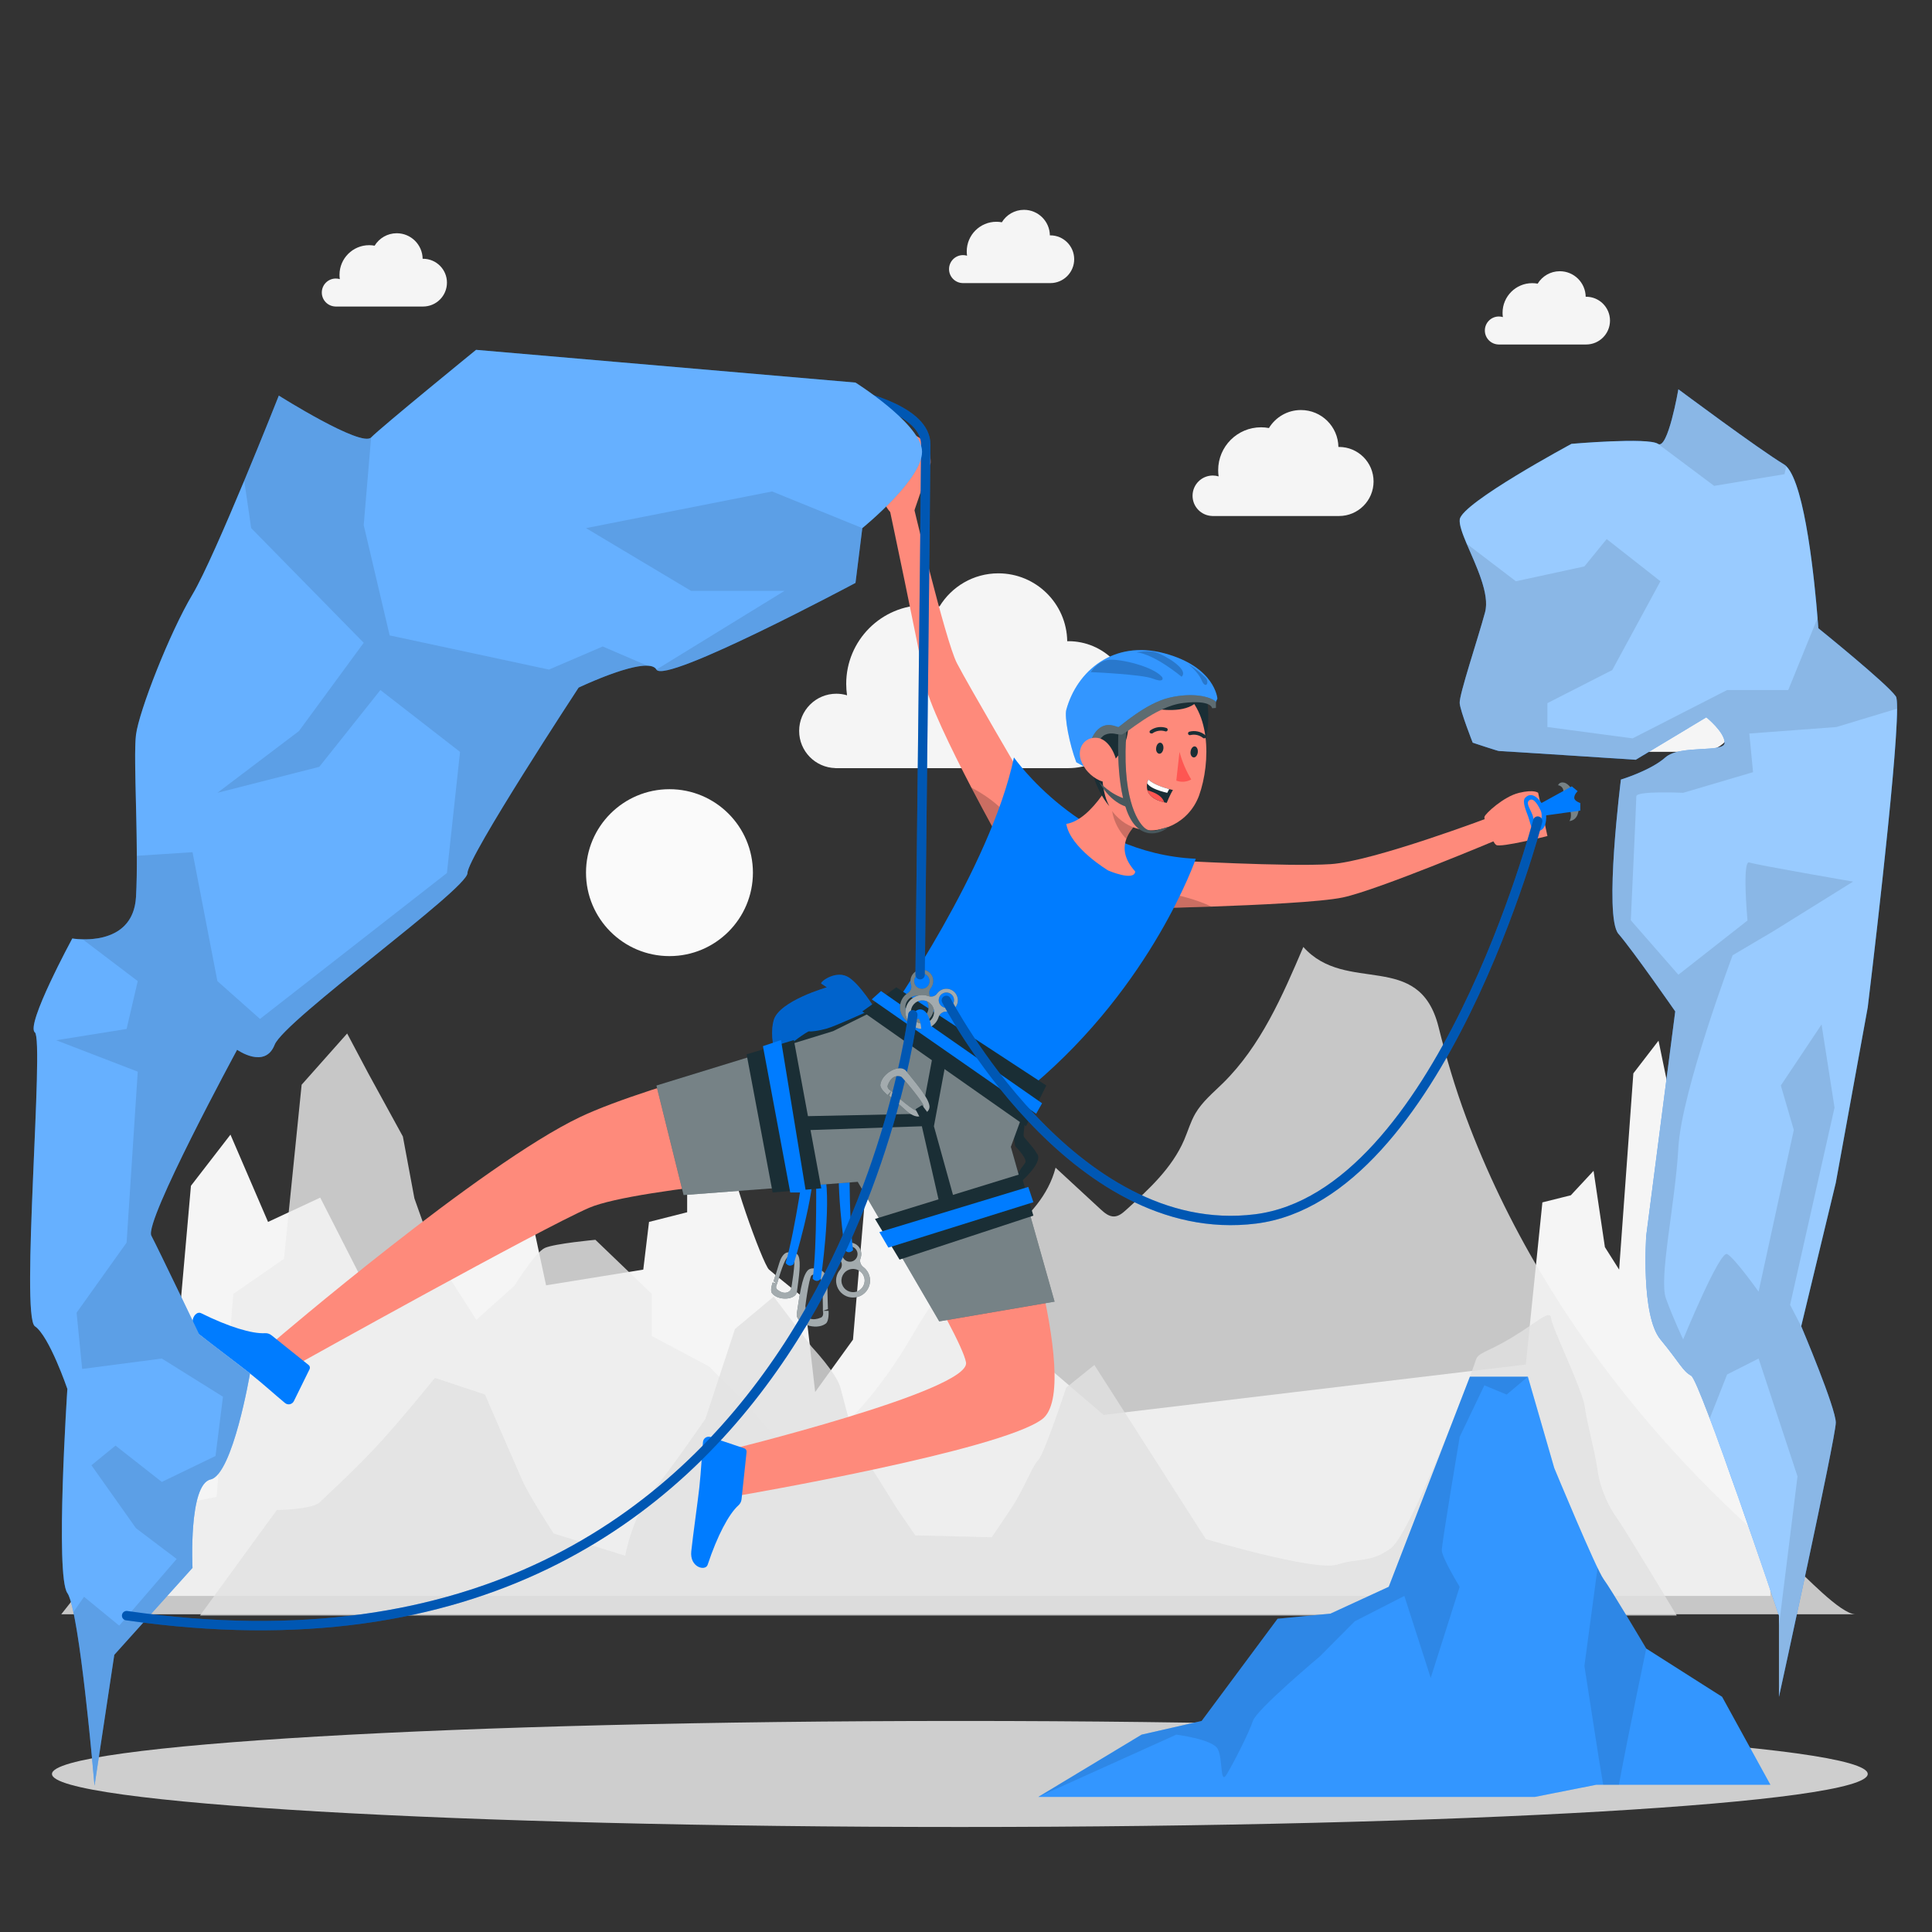 <svg xmlns:inkscape="http://www.inkscape.org/namespaces/inkscape" xmlns:sodipodi="http://sodipodi.sourceforge.net/DTD/sodipodi-0.dtd" xmlns="http://www.w3.org/2000/svg" xmlns:svg="http://www.w3.org/2000/svg" version="1.1" id="svg2" width="300" height="300" viewBox="60 50 550 550" sodipodi:docname="5194447.ai" style="&#10;    /* background: black; */&#10;">
  <rect x="60" y="50" width="550" height="550" fill="#333333" stroke="none"/>
  <defs id="defs6">
    <clipPath clipPathUnits="userSpaceOnUse" id="clipPath30">
      <path d="M 0,500 H 500 V 0 H 0 Z" id="path28"/>
    </clipPath>
    <clipPath clipPathUnits="userSpaceOnUse" id="clipPath90">
      <path d="M 0,500 H 500 V 0 H 0 Z" id="path88"/>
    </clipPath>
    <clipPath clipPathUnits="userSpaceOnUse" id="clipPath102">
      <path d="M 77.69,440.974 H 417.235 V 122.862 H 77.69 Z" id="path100"/>
    </clipPath>
    <clipPath clipPathUnits="userSpaceOnUse" id="clipPath118">
      <path d="M 0,500 H 500 V 0 H 0 Z" id="path116"/>
    </clipPath>
    <clipPath clipPathUnits="userSpaceOnUse" id="clipPath130">
      <path d="M 0,500 H 500 V 0 H 0 Z" id="path128"/>
    </clipPath>
    <clipPath clipPathUnits="userSpaceOnUse" id="clipPath142">
      <path d="M 356.744,379.48 H 450.16 V 100.24 h -93.416 z" id="path140"/>
    </clipPath>
    <clipPath clipPathUnits="userSpaceOnUse" id="clipPath158">
      <path d="m 399.09,379.48 h 27.39 v -20.63 h -27.39 z" id="path156"/>
    </clipPath>
    <clipPath clipPathUnits="userSpaceOnUse" id="clipPath174">
      <path d="M 356.746,347.49 H 450.16 V 100.24 h -93.414 z" id="path172"/>
    </clipPath>
    <clipPath clipPathUnits="userSpaceOnUse" id="clipPath190">
      <path d="M 0,500 H 500 V 0 H 0 Z" id="path188"/>
    </clipPath>
    <clipPath clipPathUnits="userSpaceOnUse" id="clipPath202">
      <path d="m 293.14,271.96 h 10.57 v -3.27 h -10.57 z" id="path200"/>
    </clipPath>
    <clipPath clipPathUnits="userSpaceOnUse" id="clipPath222">
      <path d="m 252.46,294.41 h 8.02 v -10.97 h -8.02 z" id="path220"/>
    </clipPath>
    <clipPath clipPathUnits="userSpaceOnUse" id="clipPath250">
      <path d="m 377.758,295.525 h 3.198 v -3.219 h -3.198 z" id="path248"/>
    </clipPath>
    <clipPath clipPathUnits="userSpaceOnUse" id="clipPath266">
      <path d="m 380.1,290.038 h 2.042 v -2.783 H 380.1 Z" id="path264"/>
    </clipPath>
    <clipPath clipPathUnits="userSpaceOnUse" id="clipPath294">
      <path d="m 223.566,197.238 h 7.253 v -11.726 h -7.253 z" id="path292"/>
    </clipPath>
    <clipPath clipPathUnits="userSpaceOnUse" id="clipPath314">
      <path d="m 209.7,195.184 h 6.102 v -9.9 H 209.7 Z" id="path312"/>
    </clipPath>
    <clipPath clipPathUnits="userSpaceOnUse" id="clipPath334">
      <path d="m 215.165,191.739 h 6.809 v -12.437 h -6.809 z" id="path332"/>
    </clipPath>
    <clipPath clipPathUnits="userSpaceOnUse" id="clipPath366">
      <path d="m 209.901,254.449 h 22.935 v -21.136 h -22.935 z" id="path364"/>
    </clipPath>
    <clipPath clipPathUnits="userSpaceOnUse" id="clipPath398">
      <path d="m 282.434,296.286 h 5.304 v -12.847 h -5.304 z" id="path396"/>
    </clipPath>
    <clipPath clipPathUnits="userSpaceOnUse" id="clipPath466">
      <path d="m 283.795,307.301 h 10.727 v -22.665 h -10.727 z" id="path464"/>
    </clipPath>
    <clipPath clipPathUnits="userSpaceOnUse" id="clipPath486">
      <path d="M 272.636,323.787 H 305 V 298.18 h -32.364 z" id="path484"/>
    </clipPath>
    <clipPath clipPathUnits="userSpaceOnUse" id="clipPath506">
      <path d="m 276.804,314.157 h 27.887 v -16.449 h -27.887 z" id="path504"/>
    </clipPath>
    <clipPath clipPathUnits="userSpaceOnUse" id="clipPath522">
      <path d="m 287.738,323.531 h 9.942 v -5.443 h -9.942 z" id="path520"/>
    </clipPath>
    <clipPath clipPathUnits="userSpaceOnUse" id="clipPath538">
      <path d="m 277.967,321.731 h 15.339 V 317.3 h -15.339 z" id="path536"/>
    </clipPath>
    <clipPath clipPathUnits="userSpaceOnUse" id="clipPath554">
      <path d="m 298.731,320.81 h 4.126 v -4.471 h -4.126 z" id="path552"/>
    </clipPath>
    <clipPath clipPathUnits="userSpaceOnUse" id="clipPath574">
      <path d="m 279.746,295.649 h 6.331 v -5.451 h -6.331 z" id="path572"/>
    </clipPath>
    <clipPath clipPathUnits="userSpaceOnUse" id="clipPath602">
      <path d="m 185.198,247.99 h 85.028 v -67.572 h -85.028 z" id="path600"/>
    </clipPath>
    <clipPath clipPathUnits="userSpaceOnUse" id="clipPath654">
      <path d="m 237.207,255.535 h 7.255 v -11.669 h -7.255 z" id="path652"/>
    </clipPath>
    <clipPath clipPathUnits="userSpaceOnUse" id="clipPath674">
      <path d="m 238.376,251.454 h 11.197 v -8.587 h -11.197 z" id="path672"/>
    </clipPath>
    <clipPath clipPathUnits="userSpaceOnUse" id="clipPath698">
      <path d="m 216.769,381.198 h 26.952 V 253.449 h -26.952 z" id="path696"/>
    </clipPath>
    <clipPath clipPathUnits="userSpaceOnUse" id="clipPath718">
      <path d="M 246.114,288.255 H 374.407 V 200.966 H 246.114 Z" id="path716"/>
    </clipPath>
    <clipPath clipPathUnits="userSpaceOnUse" id="clipPath738">
      <path d="M 51.441,387.9 H 241.927 V 81.27 H 51.441 Z" id="path736"/>
    </clipPath>
    <clipPath clipPathUnits="userSpaceOnUse" id="clipPath754">
      <path d="M 57.02,378.13 H 183.26 V 81.27 H 57.02 Z" id="path752"/>
    </clipPath>
    <clipPath clipPathUnits="userSpaceOnUse" id="clipPath770">
      <path d="m 170.16,357.66 h 59.01 v -38.364 h -59.01 z" id="path768"/>
    </clipPath>
    <clipPath clipPathUnits="userSpaceOnUse" id="clipPath794">
      <path d="M 71.055,246.874 H 240.96 V 114.441 H 71.055 Z" id="path792"/>
    </clipPath>
    <clipPath clipPathUnits="userSpaceOnUse" id="clipPath818">
      <path d="m 234.91,229.6 h 0.69 v -1.34 h -0.69 z" id="path816"/>
    </clipPath>
    <clipPath clipPathUnits="userSpaceOnUse" id="clipPath834">
      <path d="m 233.016,234.474 h 10.502 v -10.306 h -10.502 z" id="path832"/>
    </clipPath>
    <clipPath clipPathUnits="userSpaceOnUse" id="clipPath854">
      <path d="M 0,500 H 500 V 0 H 0 Z" id="path852"/>
    </clipPath>
    <clipPath clipPathUnits="userSpaceOnUse" id="clipPath866">
      <path d="M 266.75,168.6 H 423.1 V 78.86 H 266.75 Z" id="path864"/>
    </clipPath>
    <clipPath clipPathUnits="userSpaceOnUse" id="clipPath882">
      <path d="M 266.75,168.6 H 371.3 V 78.86 H 266.75 Z" id="path880"/>
    </clipPath>
    <clipPath clipPathUnits="userSpaceOnUse" id="clipPath898">
      <path d="m 383.38,127.77 h 13.21 V 81.46 h -13.21 z" id="path896"/>
    </clipPath>
  </defs>
  <sodipodi:namedview id="namedview4" pagecolor="#ffffff" bordercolor="#000000" borderopacity="0.25" inkscape:showpageshadow="2" inkscape:pageopacity="0.0" inkscape:pagecheckerboard="0" inkscape:deskcolor="#d1d1d1"/>
  <g id="g8" inkscape:groupmode="layer" inkscape:label="5194447" transform="matrix(1.333,0,0,-1.333,0,666.667)">
    
    
    <path d="m 322.527,98.542 h 8.693 v 0.25 h -8.693 z" style="fill:#ececec;fill-opacity:1;fill-rule:nonzero;stroke:none" id="path14"/>
    
    
    
    
    <g id="g24">
      <g id="g26" clip-path="url(#clipPath30)">
        
        
        <g id="g40" transform="translate(423.102,121.783)">
          <path d="m 0,0 -0.45,66.187 -9.831,8.304 -4.553,21.891 -5.89,6.876 -3.17,15.323 -5.374,-6.982 -3.038,-41.907 -3.038,4.799 -2.423,16.296 -4.855,-5.221 -6.073,-1.518 -3.544,-34.621 -90.161,-10.764 -18.793,16.078 -7.64,31.332 -7.919,8.174 -2.411,15.103 -7.569,-2.623 v -15.94 l -6.439,-3.702 -2.752,-32.344 -8.078,-11.185 -2.3,19.989 c 0,0 -6.189,4.951 -7.554,6.147 -1.365,1.197 -9.175,22.931 -7.997,24.555 1.178,1.625 -1.689,15.728 -1.689,15.728 l -7.799,-4.672 V 81.939 l -8.144,-2.062 -1.226,-10.185 -20.762,-3.356 -3.339,15.603 h -9.258 l -2.908,-8.89 -8.426,0.056 -13.332,-9.56 -10.963,21.516 -11.148,-5.184 -8.026,18.64 -8.44,-10.926 -3.126,-35.431 -4.325,-0.506 -2.008,7.636 -8.115,-7.636 V 0 Z" style="fill:#f5f5f5;fill-opacity:1;fill-rule:nonzero;stroke:none" id="path42"/>
        </g>
        <g id="g44" transform="translate(273.177,298.569)">
          <path d="m 0,0 h -49.785 l 0.01,0.011 c -4.285,0.12 -7.723,3.622 -7.723,7.936 0,4.389 3.558,7.947 7.947,7.947 0.793,0 1.558,-0.12 2.282,-0.337 -0.116,0.797 -0.179,1.611 -0.179,2.44 0,9.295 7.535,16.829 16.829,16.829 1.059,0 2.095,-0.103 3.1,-0.29 2.586,4.233 7.236,7.068 12.56,7.068 8.058,0 14.594,-6.474 14.714,-14.503 0.082,0.001 0.162,0.012 0.245,0.012 7.487,0 13.556,-6.07 13.556,-13.557 C 13.556,6.069 7.487,0 0,0" style="fill:#f5f5f5;fill-opacity:1;fill-rule:nonzero;stroke:none" id="path46"/>
        </g>
        <g id="g48" transform="translate(269.319,402.154)">
          <path d="m 0,0 h -18.727 l 0.004,0.004 c -1.611,0.045 -2.905,1.363 -2.905,2.985 0,1.651 1.338,2.99 2.989,2.99 0.299,0 0.587,-0.046 0.859,-0.127 -0.044,0.299 -0.068,0.606 -0.068,0.918 0,3.496 2.835,6.33 6.331,6.33 0.398,0 0.788,-0.039 1.166,-0.109 0.973,1.592 2.722,2.658 4.724,2.658 3.031,0 5.49,-2.435 5.535,-5.456 0.03,0.001 0.061,0.005 0.092,0.005 2.816,0 5.099,-2.282 5.099,-5.099 C 5.099,2.283 2.816,0 0,0" style="fill:#f5f5f5;fill-opacity:1;fill-rule:nonzero;stroke:none" id="path50"/>
        </g>
        <g id="g52" transform="translate(135.365,397.154)">
          <path d="m 0,0 h -18.727 l 0.004,0.004 c -1.611,0.045 -2.904,1.363 -2.904,2.985 0,1.651 1.337,2.989 2.988,2.989 0.299,0 0.587,-0.045 0.859,-0.126 -0.044,0.299 -0.067,0.606 -0.067,0.918 0,3.496 2.834,6.33 6.33,6.33 0.398,0 0.788,-0.039 1.166,-0.109 0.973,1.592 2.722,2.658 4.724,2.658 3.031,0 5.49,-2.435 5.535,-5.456 0.03,0.001 0.061,0.005 0.092,0.005 2.816,0 5.099,-2.283 5.099,-5.099 C 5.099,2.283 2.816,0 0,0" style="fill:#f5f5f5;fill-opacity:1;fill-rule:nonzero;stroke:none" id="path54"/>
        </g>
        <g id="g56" transform="translate(383.748,389.044)">
          <path d="m 0,0 h -18.727 l 0.005,0.004 c -1.612,0.045 -2.905,1.363 -2.905,2.985 0,1.651 1.338,2.99 2.989,2.99 0.298,0 0.586,-0.045 0.858,-0.127 -0.044,0.3 -0.067,0.606 -0.067,0.918 0,3.496 2.834,6.33 6.33,6.33 0.399,0 0.788,-0.038 1.166,-0.109 0.973,1.592 2.722,2.658 4.725,2.658 3.03,0 5.489,-2.435 5.534,-5.455 0.031,0 0.061,0.005 0.092,0.005 2.816,0 5.099,-2.283 5.099,-5.099 C 5.099,2.283 2.816,0 0,0" style="fill:#f5f5f5;fill-opacity:1;fill-rule:nonzero;stroke:none" id="path58"/>
        </g>
        <g id="g60" transform="translate(141.768,311.795)">
          <path d="m 0,0 h -18.727 l 0.004,0.004 c -1.611,0.045 -2.904,1.363 -2.904,2.985 0,1.651 1.338,2.99 2.988,2.99 0.299,0 0.587,-0.046 0.859,-0.127 -0.044,0.299 -0.067,0.606 -0.067,0.918 0,3.496 2.834,6.33 6.33,6.33 0.398,0 0.788,-0.039 1.166,-0.109 0.973,1.592 2.722,2.658 4.725,2.658 3.03,0 5.489,-2.435 5.534,-5.455 0.031,0 0.061,0.004 0.092,0.004 2.816,0 5.099,-2.282 5.099,-5.099 C 5.099,2.283 2.816,0 0,0" style="fill:#f5f5f5;fill-opacity:1;fill-rule:nonzero;stroke:none" id="path62"/>
        </g>
        <g id="g64" transform="translate(408.225,302.056)">
          <path d="m 0,0 h -27.084 l 0.005,0.006 c -2.331,0.065 -4.201,1.971 -4.201,4.317 0,2.388 1.935,4.323 4.323,4.323 0.432,0 0.848,-0.064 1.241,-0.183 -0.063,0.434 -0.096,0.877 -0.096,1.328 0,5.056 4.098,9.155 9.155,9.155 0.576,0 1.139,-0.055 1.686,-0.157 1.407,2.302 3.937,3.845 6.833,3.845 4.384,0 7.94,-3.523 8.005,-7.891 0.045,10e-4 0.088,0.007 0.133,0.007 4.073,0 7.375,-3.302 7.375,-7.375 C 7.375,3.302 4.073,0 0,0" style="fill:#f5f5f5;fill-opacity:1;fill-rule:nonzero;stroke:none" id="path66"/>
        </g>
        <g id="g68" transform="translate(330.978,352.414)">
          <path d="m 0,0 h -27.084 l 0.005,0.006 c -2.331,0.065 -4.202,1.971 -4.202,4.318 0,2.387 1.936,4.323 4.323,4.323 0.432,0 0.849,-0.065 1.242,-0.183 -0.063,0.433 -0.097,0.876 -0.097,1.328 0,5.056 4.099,9.155 9.155,9.155 0.576,0 1.139,-0.056 1.687,-0.158 1.407,2.303 3.936,3.845 6.833,3.845 4.384,0 7.939,-3.522 8.004,-7.89 0.045,10e-4 0.089,0.006 0.134,0.006 4.073,0 7.375,-3.301 7.375,-7.375 C 7.375,3.302 4.073,0 0,0" style="fill:#f5f5f5;fill-opacity:1;fill-rule:nonzero;stroke:none" id="path70"/>
        </g>
        <g id="g72" transform="translate(75.407,139.778)">
          <path d="m 0,0 15.86,3.165 3.573,43.346 10.819,7.494 3.77,37.174 9.72,10.943 4.521,-8.526 7.38,-13.475 2.462,-13.213 4.187,-11.798 9.04,-14.135 8.114,7.246 c 0,0 4.423,7.177 6.539,8.112 2.117,0.936 10.772,1.729 10.772,1.729 l 12.034,-11.551 v -8.984 l 12.31,-6.564 c 0,0 7.549,-7.586 7.574,-7.61 3.314,-3.331 6.425,-9.259 12.001,-9.383 7.61,-0.169 17.365,13.546 21.039,19.213 2.875,4.431 5.216,9.237 8.606,13.288 7.948,9.499 21.61,15 24.714,26.991 3.203,-2.96 6.406,-5.92 9.609,-8.879 0.832,-0.77 1.794,-1.588 2.925,-1.536 0.987,0.045 1.804,0.743 2.535,1.405 4.838,4.376 9.816,8.946 12.391,14.94 0.807,1.878 1.364,3.872 2.391,5.639 1.48,2.548 3.827,4.45 5.926,6.52 8.062,7.945 12.693,18.641 17.134,29.053 9.185,-10.292 24.752,-0.501 28.884,-17.109 1.625,-6.531 3.524,-12.945 5.869,-19.259 8.531,-22.971 21.459,-44.263 37.113,-63.066 6.344,-7.62 13.159,-14.846 20.363,-21.657 3.937,-3.722 7.99,-7.32 12.146,-10.794 2.542,-2.124 10.344,-10.631 13.557,-10.631 H -17.313 Z" style="fill:#ececec;fill-opacity: 0.8;fill-rule:nonzero;stroke:none" id="path74"/>
        </g>
        <g id="g76" transform="translate(87.722,117.602)">
          <path d="m 0,0 16.414,22.529 c 0,0 7.593,0.077 9.207,1.682 1.613,1.605 5.964,5.492 11.108,10.867 5.142,5.375 13.45,15.661 13.45,15.661 L 60.86,47.182 c 0,0 6.33,-14.641 7.912,-18.202 1.582,-3.559 6.766,-11.471 6.766,-11.471 l 15.277,-4.748 c 0,0 1.449,8.307 5.923,13.846 4.474,5.539 11.219,15.429 11.219,15.429 l 6.295,19.152 8.271,6.912 8.131,-10.736 c 0,0 5.281,-5.606 6.117,-8.687 0.836,-3.08 2.96,-11.853 4.272,-13.599 1.311,-1.745 7.705,-12.104 7.705,-12.104 l 4.01,-5.862 16.324,-0.395 c 0,0 1.562,2.228 4.23,6.257 2.669,4.029 4.377,8.856 5.699,10.201 1.322,1.345 5.991,15.502 5.991,15.502 l 6.007,4.832 23.796,-37.188 c 0,0 23.286,-6.946 28.033,-5.451 4.747,1.495 7.101,0.309 11.462,3.474 4.363,3.165 17.553,37.977 18.078,39.956 0.526,1.977 2.109,1.663 7.647,4.985 5.538,3.322 8.346,6.238 8.525,4.187 0.179,-2.051 6.663,-15.123 7.179,-18.873 0.516,-3.75 2.177,-9.491 2.731,-13.543 0.554,-4.053 2.532,-8.073 4.115,-10.217 C 304.157,18.695 315.38,0 315.38,0 Z" style="fill:#e1e1e1;fill-opacity: 0.8;fill-rule:nonzero;stroke:none" id="path78"/>
        </g>
        <g id="g80" transform="translate(205.807,276.25)">
          <path d="m 0,0 c 0,-9.844 -7.979,-17.824 -17.823,-17.824 -9.844,0 -17.824,7.98 -17.824,17.824 0,9.843 7.98,17.823 17.824,17.823 C -7.979,17.823 0,9.843 0,0" style="fill:#fafafa;fill-opacity:1;fill-rule:nonzero;stroke:none" id="path82"/>
        </g>
      </g>
    </g>
    <g id="g84">
      <g id="g86" clip-path="url(#clipPath90)">
        
        <g id="g96">
          <g id="g98"/>
          <g id="g110">
            <g clip-path="url(#clipPath102)" opacity="0.9" id="g108">
              <g transform="translate(85.556,398.375)" id="g106">
                
              </g>
            </g>
          </g>
        </g>
      </g>
    </g>
    <g id="g112">
      <g id="g114" clip-path="url(#clipPath118)">
        <g id="g120" transform="translate(443.889,83.762)">
          <path d="m 0,0 c 0,-6.254 -86.807,-11.323 -193.889,-11.323 -107.082,0 -193.889,5.069 -193.889,11.323 0,6.254 86.807,11.323 193.889,11.323 C -86.807,11.323 0,6.254 0,0" style="fill:#f5f5f5;fill-opacity: 0.8;fill-rule:nonzero;stroke:none" id="path122"/>
        </g>
      </g>
    </g>
    <g id="g124">
      <g id="g126" clip-path="url(#clipPath130)">
        <g id="g132" transform="translate(380.627,367.825)">
          <path d="m 0,0 c 0,0 -23.465,-12.616 -23.865,-16.144 -0.399,-3.527 6.986,-14.009 5.404,-19.845 -1.583,-5.836 -5.563,-17.647 -5.419,-19.39 0.144,-1.743 2.781,-8.441 2.781,-8.441 0,0 5.465,-1.819 5.634,-1.78 0.168,0.038 29.179,-1.869 29.179,-1.869 l 15.072,9.069 c 0,0 3.917,-3.15 3.917,-5.42 0,-2.269 -9.495,-0.338 -12.659,-3.15 -3.165,-2.811 -9.495,-4.722 -9.495,-4.722 0,0 -3.692,-29.294 -0.527,-32.945 3.165,-3.65 12.132,-16.573 12.132,-16.573 l -6.195,-47.895 c 0,0 -1.19,-17.04 3.03,-22.155 4.219,-5.115 4.694,-6.697 6.567,-7.752 1.872,-1.055 18.752,-51.238 18.752,-51.238 v -17.333 c 0,0 12.131,55.384 12.131,58.549 0,3.165 -7.384,20.591 -7.384,20.591 l 7.384,30.64 6.824,37.471 c 0,0 7.77,63.765 6.012,66.389 -1.758,2.623 -16.561,14.565 -16.561,14.565 0,0 -2.077,31.841 -7.352,35.005 -5.274,3.163 -22.537,16.024 -22.537,16.024 0,0 -2.254,-13.079 -4.364,-11.651 C 16.352,1.428 0,0 0,0" style="fill:#007cff;fill-opacity:1;fill-rule:nonzero;stroke:none" id="path134"/>
        </g>
        <g id="g136">
          <g id="g138"/>
          <g id="g150">
            <g clip-path="url(#clipPath142)" opacity="0.6" id="g148">
              <g transform="translate(450.16,311.27)" id="g146">
                <path d="m 0,0 c -0.01,-12.44 -6.27,-63.78 -6.27,-63.78 l -6.82,-37.47 -7.39,-30.64 0.01,-0.01 c 0.22,-0.53 7.38,-17.46 7.38,-20.58 0,-3.16 -12.14,-58.55 -12.14,-58.55 v 17.34 c 0,0 -9.21,27.39 -14.78,42.12 -1.97,5.21 -3.48,8.83 -3.97,9.11 -1.87,1.06 -2.34,2.64 -6.56,7.76 -4.22,5.11 -3.03,22.15 -3.03,22.15 l 6.19,47.9 c 0,0 -8.97,12.92 -12.13,16.57 -3.17,3.65 0.53,32.94 0.53,32.94 0,0 6.33,1.91 9.49,4.73 3.17,2.81 12.66,0.88 12.66,3.15 0,2.26 -3.92,5.41 -3.92,5.41 l -15.07,-9.06 c 0,0 -29.01,1.9 -29.18,1.87 -0.17,-0.04 -5.63,1.78 -5.63,1.78 0,0 -2.64,6.69 -2.78,8.44 -0.15,1.74 3.83,13.55 5.41,19.39 1.08,3.95 -1.97,10.04 -3.92,14.65 -0.93,2.19 -1.61,4.05 -1.48,5.19 0.4,3.53 23.87,16.15 23.87,16.15 0,0 16.35,1.42 18.46,0 2.11,-1.43 4.36,11.65 4.36,11.65 0,0 17.26,-12.86 22.54,-16.03 0.17,-0.1 0.33,-0.23 0.49,-0.39 4.1,-3.98 6.14,-25.47 6.69,-32.43 0.12,-1.37 0.17,-2.18 0.17,-2.18 0,0 14.8,-11.94 16.56,-14.57 C -0.08,2.34 0,1.43 0,0" style="fill:#ffffff;fill-opacity:1;fill-rule:nonzero;stroke:none" id="path144"/>
              </g>
            </g>
          </g>
        </g>
        <g id="g152">
          <g id="g154"/>
          <g id="g166">
            <g clip-path="url(#clipPath158)" opacity="0.1" id="g164">
              <g transform="translate(411.09,358.85)" id="g162">
                <path d="m 0,0 -12,8.98 c 2.11,-1.43 4.36,11.65 4.36,11.65 0,0 17.26,-12.86 22.54,-16.03 0.17,-0.1 0.33,-0.23 0.49,-0.39 L 15.03,2.5 Z" style="fill:#000000;fill-opacity:1;fill-rule:nonzero;stroke:none" id="path160"/>
              </g>
            </g>
          </g>
        </g>
        <g id="g168">
          <g id="g170"/>
          <g id="g182">
            <g clip-path="url(#clipPath174)" opacity="0.1" id="g180">
              <g transform="translate(403.45,217.54)" id="g178">
                <path d="m 0,0 c -0.67,-12.07 -4.23,-27.92 -2.65,-32.26 1.58,-4.33 3.67,-8.71 3.67,-8.71 0,0 7.8,19.02 9.39,18.23 1.58,-0.8 6.72,-8.031 6.72,-8.031 l 7.52,34.531 -2.77,9.49 8.7,13.04 2.77,-17.76 -9.49,-42.12 2.369,-4.57 0.011,-0.01 c 0.22,-0.53 7.38,-17.46 7.38,-20.58 0,-3.16 -12.141,-58.55 -12.141,-58.55 v 15.2 l 3.961,31.88 -8.31,25.16 -6.72,-3.4 -3.71,-9.38 c -1.971,5.21 -3.48,8.83 -3.971,9.11 -1.869,1.06 -2.339,2.64 -6.559,7.76 -4.22,5.11 -3.03,22.15 -3.03,22.15 l 6.19,47.9 c 0,0 -8.97,12.92 -12.13,16.57 -3.17,3.65 0.529,32.94 0.529,32.94 0,0 6.331,1.91 9.491,4.73 3.17,2.81 12.66,0.88 12.66,3.15 0,2.26 -3.92,5.41 -3.92,5.41 L -9.11,82.82 c 0,0 -29.01,1.9 -29.18,1.87 -0.17,-0.04 -5.63,1.78 -5.63,1.78 0,0 -2.64,6.69 -2.78,8.44 -0.15,1.74 3.83,13.55 5.41,19.39 1.08,3.95 -1.97,10.04 -3.92,14.65 l 10.51,-8.01 14.63,3.17 4.76,5.84 11.48,-9.01 -10.29,-18.96 -13.85,-7.07 v -5.1 l 18.199,-2.42 20.181,10.32 13.05,-0.01 6.26,15.39 c 0.12,-1.37 0.17,-2.18 0.17,-2.18 0,0 14.8,-11.94 16.56,-14.57 0.18,-0.27 0.26,-1.18 0.26,-2.61 L 33.75,89.81 15.15,88.42 15.95,80.17 1.02,75.76 c 0,0 -10,0.48 -10,-0.75 0,-1.23 -1.18,-26.47 -1.18,-26.47 L 0,36.91 14.76,48.49 c 0,0 -1.19,12.96 0.39,12.4 1.59,-0.56 22.16,-4.09 22.16,-4.09 L 20.3,46.21 11.59,41.07 C 11.59,41.07 0.67,12.06 0,0" style="fill:#000000;fill-opacity:1;fill-rule:nonzero;stroke:none" id="path176"/>
              </g>
            </g>
          </g>
        </g>
      </g>
    </g>
    <g id="g184">
      <g id="g186" clip-path="url(#clipPath190)">
        <g id="g192" transform="translate(365.16,283.44)">
          <path d="m 0,0 c 0,0 -25.87,-10.91 -33.39,-12.49 -4.65,-0.98 -18.31,-1.61 -28.06,-1.95 -6.03,-0.21 -10.57,-0.31 -10.57,-0.31 l 0.76,3.27 1.61,6.9 c 0,0 24.59,-1.39 33.69,-0.79 9.1,0.59 34.22,10.1 34.22,10.1 z" style="fill:#fe8a7b;fill-opacity:1;fill-rule:nonzero;stroke:none" id="path194"/>
        </g>
        <g id="g196">
          <g id="g198"/>
          <g id="g210">
            <g clip-path="url(#clipPath202)" opacity="0.2" id="g208">
              <g transform="translate(303.71,269)" id="g206">
                <path d="m 0,0 c -6.03,-0.21 -10.57,-0.31 -10.57,-0.31 l 0.76,3.27 C -7.09,2.47 -3.21,1.56 0,0" style="fill:#000000;fill-opacity:1;fill-rule:nonzero;stroke:none" id="path204"/>
              </g>
            </g>
          </g>
        </g>
        <g id="g212" transform="translate(263.9,295.65)">
          <path d="m 0,0 -3.42,-7.56 -2.1,-4.65 c 0,0 -2.72,4.85 -5.92,10.97 -4.21,8.08 -9.26,18.37 -9.99,22.68 -1.28,7.58 -7.63,37.53 -7.63,37.53 l 4.95,1.18 c 0,0 7.12,-30.06 9.58,-34.81 C -12.07,20.59 0,0 0,0" style="fill:#fe8a7b;fill-opacity:1;fill-rule:nonzero;stroke:none" id="path214"/>
        </g>
        <g id="g216">
          <g id="g218"/>
          <g id="g230">
            <g clip-path="url(#clipPath222)" opacity="0.2" id="g228">
              <g transform="translate(260.48,288.09)" id="g226">
                <path d="m 0,0 -2.1,-4.65 c 0,0 -2.72,4.85 -5.92,10.97 C -5.45,4.98 -2.26,2.91 0,0" style="fill:#000000;fill-opacity:1;fill-rule:nonzero;stroke:none" id="path224"/>
              </g>
            </g>
          </g>
        </g>
        <g id="g232" transform="translate(363.088,285.276)">
          <path d="m 0,0 c 0,0 -1.187,2.248 -1.055,2.893 0.132,0.644 4.088,4.336 7.385,5.127 3.296,0.792 4.087,0 4.087,0 l 1.979,-9.23 c 0,0 -10.072,-2.542 -10.945,-1.897 C 0.577,-2.463 0,0 0,0" style="fill:#fe8a7b;fill-opacity:1;fill-rule:nonzero;stroke:none" id="path234"/>
        </g>
        <g id="g236" transform="translate(380.956,293.648)">
          <path d="m 0,0 c 0,0 -0.824,1.561 -1.879,1.825 -1.055,0.263 -1.319,-0.561 -1.319,-0.561 0,0 1.451,-0.132 1.088,-1.945 C -2.473,-2.494 0,0 0,0" style="fill:#1a2e35;fill-opacity:1;fill-rule:nonzero;stroke:none" id="path238"/>
        </g>
        <g id="g240" transform="translate(382.142,289.777)">
          <path d="m 0,0 c 0,0 0.03,-2.258 -1.958,-2.522 0,0 0.793,1.215 -0.083,2.783 z" style="fill:#1a2e35;fill-opacity:1;fill-rule:nonzero;stroke:none" id="path242"/>
        </g>
        <g id="g244">
          <g id="g246"/>
          <g id="g258">
            <g clip-path="url(#clipPath250)" opacity="0.4" id="g256">
              <g transform="translate(380.956,293.648)" id="g254">
                <path d="m 0,0 c 0,0 -0.824,1.561 -1.879,1.825 -1.055,0.263 -1.319,-0.561 -1.319,-0.561 0,0 1.451,-0.132 1.088,-1.945 C -2.473,-2.494 0,0 0,0" style="fill:#ffffff;fill-opacity:1;fill-rule:nonzero;stroke:none" id="path252"/>
              </g>
            </g>
          </g>
        </g>
        <g id="g260">
          <g id="g262"/>
          <g id="g274">
            <g clip-path="url(#clipPath266)" opacity="0.4" id="g272">
              <g transform="translate(382.142,289.777)" id="g270">
                <path d="m 0,0 c 0,0 0.03,-2.258 -1.958,-2.522 0,0 0.793,1.215 -0.083,2.783 z" style="fill:#ffffff;fill-opacity:1;fill-rule:nonzero;stroke:none" id="path268"/>
              </g>
            </g>
          </g>
        </g>
        <g id="g276" transform="translate(373.604,286.242)">
          <path d="M 0,0 C -0.561,-0.198 -0.857,0.264 -1.154,1.78 -1.451,3.297 -3.077,4.946 -1.846,5.549 -0.923,6 0.033,4.121 0.461,3.231 0.89,2.341 0.561,0.198 0,0 m 8.901,4.879 c 0,0 -1.291,0.396 -1.291,1.121 0,0.725 0.725,1.406 0.725,1.406 L 7.083,8.439 0.621,4.879 c 0,0 -1.808,2.901 -3.489,1.121 -0.74,-0.783 0.245,-2.888 0.658,-4.073 0.615,-1.766 0.562,-3.02 1.979,-3.015 2.117,0.008 1.841,3.33 1.841,3.33 l 7.291,1.012 z" style="fill:#007cff;fill-opacity:1;fill-rule:nonzero;stroke:none" id="path278"/>
        </g>
        <g id="g280" transform="translate(236.231,352.637)">
          <path d="m 0,0 4.075,1.018 3.441,10.059 c 0,0 0.396,4.549 -3.758,6.132 -4.154,1.583 -8.506,-5.934 -8.506,-5.934 0,0 1.583,-10.681 4.748,-11.275" style="fill:#fe8a7b;fill-opacity:1;fill-rule:nonzero;stroke:none" id="path282"/>
        </g>
        <g id="g284" transform="translate(227.488,186.677)">
          <path d="M 0,0 C -1.36,-0.163 -2.595,0.807 -2.758,2.167 -2.921,3.526 -1.951,4.762 -0.591,4.925 0.769,5.088 2.003,4.117 2.167,2.758 2.33,1.397 1.36,0.163 0,0 M -2.603,7.926 C -2.711,8.824 -2.069,9.642 -1.17,9.749 -0.271,9.857 0.546,9.216 0.654,8.316 0.762,7.417 0.12,6.601 -0.779,6.492 -1.679,6.385 -2.495,7.026 -2.603,7.926 M 1.308,7.262 C 1.52,7.82 1.53,8.472 1.258,9.115 0.941,9.866 0.223,10.417 -0.584,10.533 -2.262,10.774 -3.583,9.386 -3.396,7.83 -3.347,7.417 -3.197,7.041 -2.973,6.723 -2.546,6.116 -2.611,5.331 -3.086,4.761 -3.867,3.824 -4.175,2.5 -3.689,1.171 c 0.457,-1.25 1.626,-2.167 2.948,-2.313 2.43,-0.266 4.318,1.766 4.046,4.036 C 3.184,3.904 2.656,4.762 1.905,5.331 1.302,5.788 1.039,6.554 1.308,7.262" style="fill:#1a2e35;fill-opacity:1;fill-rule:nonzero;stroke:none" id="path286"/>
        </g>
        <g id="g288">
          <g id="g290"/>
          <g id="g302">
            <g clip-path="url(#clipPath294)" opacity="0.6" id="g300">
              <g transform="translate(227.488,186.677)" id="g298">
                <path d="M 0,0 C -1.36,-0.163 -2.595,0.807 -2.758,2.167 -2.921,3.526 -1.951,4.762 -0.591,4.925 0.769,5.088 2.003,4.117 2.167,2.758 2.33,1.397 1.36,0.163 0,0 M -2.603,7.926 C -2.711,8.824 -2.069,9.642 -1.17,9.749 -0.271,9.857 0.546,9.216 0.654,8.316 0.762,7.417 0.12,6.601 -0.779,6.492 -1.679,6.385 -2.495,7.026 -2.603,7.926 M 1.308,7.262 C 1.52,7.82 1.53,8.472 1.258,9.115 0.941,9.866 0.223,10.417 -0.584,10.533 -2.262,10.774 -3.583,9.386 -3.396,7.83 -3.347,7.417 -3.197,7.041 -2.973,6.723 -2.546,6.116 -2.611,5.331 -3.086,4.761 -3.867,3.824 -4.175,2.5 -3.689,1.171 c 0.457,-1.25 1.626,-2.167 2.948,-2.313 2.43,-0.266 4.318,1.766 4.046,4.036 C 3.184,3.904 2.656,4.762 1.905,5.331 1.302,5.788 1.039,6.554 1.308,7.262" style="fill:#ffffff;fill-opacity:1;fill-rule:nonzero;stroke:none" id="path296"/>
              </g>
            </g>
          </g>
        </g>
        <g id="g304" transform="translate(213.277,195.155)">
          <path d="M 0,0 C 0.924,0.069 1.926,0.086 2.281,-0.833 2.81,-2.2 2.378,-5.119 1.934,-8.421 c -0.237,-1.767 -4.042,-1.985 -5.335,-0.288 -0.47,0.617 0.148,2.285 0.148,2.285 l 0.95,-0.275 c 0,0 -0.494,-0.819 0.004,-1.227 1.208,-0.991 2.307,-0.863 2.913,-0.078 0.152,0.198 1.05,6.286 0.705,6.695 -0.536,0.636 -1.3,0.411 -1.55,0.114 -0.825,-0.98 -2.072,-5.504 -2.072,-5.504 l -0.763,0.539 c 0,0 0.689,2.069 1.239,3.944 C -1.625,-1.527 -1.035,-0.077 0,0" style="fill:#1a2e35;fill-opacity:1;fill-rule:nonzero;stroke:none" id="path306"/>
        </g>
        <g id="g308">
          <g id="g310"/>
          <g id="g322">
            <g clip-path="url(#clipPath314)" opacity="0.6" id="g320">
              <g transform="translate(213.277,195.155)" id="g318">
                <path d="M 0,0 C 0.924,0.069 1.926,0.086 2.281,-0.833 2.81,-2.2 2.378,-5.119 1.934,-8.421 c -0.237,-1.767 -4.042,-1.985 -5.335,-0.288 -0.47,0.617 0.148,2.285 0.148,2.285 l 0.95,-0.275 c 0,0 -0.494,-0.819 0.004,-1.227 1.208,-0.991 2.307,-0.863 2.913,-0.078 0.152,0.198 1.05,6.286 0.705,6.695 -0.536,0.636 -1.3,0.411 -1.55,0.114 -0.825,-0.98 -2.072,-5.504 -2.072,-5.504 l -0.763,0.539 c 0,0 0.689,2.069 1.239,3.944 C -1.625,-1.527 -1.035,-0.077 0,0" style="fill:#ffffff;fill-opacity:1;fill-rule:nonzero;stroke:none" id="path316"/>
              </g>
            </g>
          </g>
        </g>
        <g id="g324" transform="translate(220.327,191.33)">
          <path d="m 0,0 c -1.063,0.396 -2.235,0.757 -2.966,-0.202 -1.087,-1.428 -1.576,-5.006 -2.179,-9.039 -0.323,-2.156 4.076,-3.712 6.174,-2.156 0.762,0.564 0.605,2.736 0.605,2.736 H 0.423 c 0,0 0.302,-1.13 -0.423,-1.441 -1.757,-0.752 -3.006,-0.228 -3.45,0.902 -0.112,0.284 0.908,7.747 1.452,8.11 0.848,0.566 1.669,0.04 1.862,-0.395 0.635,-1.432 0.559,-7.176 0.559,-7.176 l 1.081,0.374 c 0,0 -0.105,2.667 -0.112,5.058 C 1.389,-2.35 1.19,-0.444 0,0" style="fill:#1a2e35;fill-opacity:1;fill-rule:nonzero;stroke:none" id="path326"/>
        </g>
        <g id="g328">
          <g id="g330"/>
          <g id="g342">
            <g clip-path="url(#clipPath334)" opacity="0.6" id="g340">
              <g transform="translate(220.327,191.33)" id="g338">
                <path d="m 0,0 c -1.063,0.396 -2.235,0.757 -2.966,-0.202 -1.087,-1.428 -1.576,-5.006 -2.179,-9.039 -0.323,-2.156 4.076,-3.712 6.174,-2.156 0.762,0.564 0.605,2.736 0.605,2.736 H 0.423 c 0,0 0.302,-1.13 -0.423,-1.441 -1.757,-0.752 -3.006,-0.228 -3.45,0.902 -0.112,0.284 0.908,7.747 1.452,8.11 0.848,0.566 1.669,0.04 1.862,-0.395 0.635,-1.432 0.559,-7.176 0.559,-7.176 l 1.081,0.374 c 0,0 -0.105,2.667 -0.112,5.058 C 1.389,-2.35 1.19,-0.444 0,0" style="fill:#ffffff;fill-opacity:1;fill-rule:nonzero;stroke:none" id="path336"/>
              </g>
            </g>
          </g>
        </g>
        <g id="g344" transform="translate(219.286,211.901)">
          <path d="m 0,0 c 0,0 0.282,-15.066 -0.716,-22.385 0,0 0.85,-1.016 1.736,0 0,0 2.277,15.231 0.892,22.385 z" style="fill:#007cff;fill-opacity:1;fill-rule:nonzero;stroke:none" id="path346"/>
        </g>
        <g id="g348" transform="translate(226.476,218.02)">
          <path d="m 0,0 c 0,0 -0.282,-15.065 0.716,-22.385 0,0 -0.85,-1.016 -1.736,0 0,0 -2.277,15.232 -0.892,22.385 z" style="fill:#007cff;fill-opacity:1;fill-rule:nonzero;stroke:none" id="path350"/>
        </g>
        <g id="g352" transform="translate(216.91,214.926)">
          <path d="m 0,0 c 0,0 -2.017,-14.933 -4.118,-22.014 0,0 0.685,-1.134 1.715,-0.264 0,0 4.571,14.706 4.293,21.987 z" style="fill:#007cff;fill-opacity:1;fill-rule:nonzero;stroke:none" id="path354"/>
        </g>
        <g id="g356" transform="translate(232.243,246.615)">
          <path d="m 0,0 c 0,0 -3.792,6.33 -6.43,7.517 -2.637,1.186 -5.802,-1.319 -5.406,-1.582 0.395,-0.264 1.186,-0.792 1.186,-0.792 0,0 -10.154,-2.901 -11.34,-6.989 -1.187,-4.088 0.395,-13.055 8.307,-11.209 C -5.771,-11.209 2.966,-4.275 0,0" style="fill:#007cff;fill-opacity:1;fill-rule:nonzero;stroke:none" id="path358"/>
        </g>
        <g id="g360">
          <g id="g362"/>
          <g id="g374">
            <g clip-path="url(#clipPath366)" opacity="0.2" id="g372">
              <g transform="translate(232.243,246.615)" id="g370">
                <path d="m 0,0 c 0,0 -3.792,6.33 -6.43,7.517 -2.637,1.186 -5.802,-1.319 -5.406,-1.582 0.395,-0.264 1.186,-0.792 1.186,-0.792 0,0 -10.154,-2.901 -11.34,-6.989 -1.187,-4.088 0.395,-13.055 8.307,-11.209 C -5.771,-11.209 2.966,-4.275 0,0" style="fill:#000000;fill-opacity:1;fill-rule:nonzero;stroke:none" id="path368"/>
              </g>
            </g>
          </g>
        </g>
        <g id="g376" transform="translate(264.121,224.758)">
          <path d="m 0,0 c 0,0 -0.594,-4.252 -0.495,-4.747 0.099,-0.494 1.879,-2.076 2.967,-3.956 1.088,-1.879 -3.758,-6.032 -3.758,-6.032 h -1.78 c 0,0 2.137,3.319 2.849,4.181 0.711,0.862 -1.86,3.334 -2.058,3.631 -0.198,0.297 -0.791,6.405 -0.791,6.405 z" style="fill:#1a2e35;fill-opacity:1;fill-rule:nonzero;stroke:none" id="path378"/>
        </g>
        <g id="g380" transform="translate(213.187,239.198)">
          <path d="m 0,0 c 0,0 4.252,3.264 4.648,3.164 0.396,-0.099 1.978,0.1 3.758,0.594 1.781,0.494 8.704,3.659 8.704,3.659 l 2.274,-1.385 -18.791,-8.9 z" style="fill:#1a2e35;fill-opacity:1;fill-rule:nonzero;stroke:none" id="path382"/>
        </g>
        <g id="g384" transform="translate(261.549,300.856)">
          <path d="m 0,0 c 0,0 14.216,-20.524 38.833,-21.639 0,0 -9.186,-26.836 -34.844,-48.429 l -30.802,15.261 c 0,0 21.855,31.209 26.813,54.807" style="fill:#007cff;fill-opacity:1;fill-rule:nonzero;stroke:none" id="path386"/>
        </g>
        <g id="g388" transform="translate(272.733,286.659)">
          <path d="m 0,0 c 0.823,-5.109 8.96,-9.956 8.96,-9.956 0,0 5.578,-2.399 5.758,-0.202 -2.341,2.597 -2.642,4.898 -1.897,6.938 0.436,1.188 1.231,2.281 2.184,3.298 0.495,0.54 1.042,1.049 1.599,1.539 l -3.71,13.949 C 10.546,10.187 5.495,0.874 0,0" style="fill:#fe8a7b;fill-opacity:1;fill-rule:nonzero;stroke:none" id="path390"/>
        </g>
        <g id="g392">
          <g id="g394"/>
          <g id="g406">
            <g clip-path="url(#clipPath398)" opacity="0.2" id="g404">
              <g transform="translate(284.316,296.286)" id="g402">
                <path d="m 0,0 c -3.981,-5.728 -0.708,-10.796 1.237,-12.847 0.436,1.187 1.231,2.28 2.184,3.298 z" style="fill:#000000;fill-opacity:1;fill-rule:nonzero;stroke:none" id="path400"/>
              </g>
            </g>
          </g>
        </g>
        <g id="g408" transform="translate(302.556,314.846)">
          <path d="M 0,0 C 0,0 2.388,-11.047 -3.265,-15.704 -8.918,-20.361 -10.207,0.4 -10.207,0.4 Z" style="fill:#1a2e35;fill-opacity:1;fill-rule:nonzero;stroke:none" id="path410"/>
        </g>
        <g id="g412" transform="translate(282.656,289.212)">
          <path d="m 0,0 c 3.128,-3.95 7.879,-4.74 11.866,-3.201 2.564,0.986 4.809,2.944 6.109,5.639 0.174,0.353 0.327,0.724 0.469,1.104 2.49,6.996 2.677,18.975 -4.807,22.995 C 8.321,29.442 1.642,27.487 -1.262,22.161 -2.098,20.652 -2.551,18.96 -2.609,17.23 -3,9.208 -3.607,4.509 0,0" style="fill:#fe8a7b;fill-opacity:1;fill-rule:nonzero;stroke:none" id="path414"/>
        </g>
        <g id="g416" transform="translate(291.926,302.906)">
          <path d="M 0,0 C -0.114,-0.639 0.213,-1.211 0.645,-1.257 1.077,-1.303 1.469,-0.807 1.543,-0.16 1.617,0.486 1.32,1.053 0.898,1.097 0.477,1.141 0.076,0.657 0,0" style="fill:#1a2e35;fill-opacity:1;fill-rule:nonzero;stroke:none" id="path418"/>
        </g>
        <g id="g420" transform="translate(299.276,302.116)">
          <path d="M 0,0 C -0.114,-0.64 0.223,-1.213 0.645,-1.257 1.067,-1.301 1.469,-0.808 1.543,-0.161 1.617,0.486 1.32,1.053 0.898,1.097 0.477,1.141 0.068,0.616 0,0" style="fill:#1a2e35;fill-opacity:1;fill-rule:nonzero;stroke:none" id="path422"/>
        </g>
        <g id="g424" transform="translate(296.907,302.047)">
          <path d="M 0,0 C 0.56,-2.072 1.404,-4.056 2.508,-5.897 1.534,-6.446 0.367,-6.537 -0.68,-6.144 Z" style="fill:#fe5652;fill-opacity:1;fill-rule:nonzero;stroke:none" id="path426"/>
        </g>
        <g id="g428" transform="translate(302.339,304.962)">
          <path d="m 0,0 c -0.132,-0.056 -0.284,-0.037 -0.398,0.05 -0.754,0.62 -1.756,0.848 -2.705,0.616 -0.199,-0.069 -0.416,0.038 -0.484,0.237 -0.069,0.199 0.037,0.416 0.237,0.485 0,0 10e-4,0 10e-4,0 1.192,0.325 2.466,0.052 3.42,-0.732 C 0.241,0.531 0.277,0.292 0.152,0.123 0.15,0.12 0.148,0.118 0.146,0.115 0.104,0.069 0.055,0.031 0,0" style="fill:#1a2e35;fill-opacity:1;fill-rule:nonzero;stroke:none" id="path430"/>
        </g>
        <g id="g432" transform="translate(290.788,306.002)">
          <path d="M 0,0 C -0.077,0.01 -0.148,0.045 -0.204,0.098 -0.326,0.271 -0.285,0.509 -0.113,0.63 -0.11,0.632 -0.108,0.633 -0.106,0.635 0.901,1.357 2.196,1.544 3.366,1.136 3.56,1.055 3.652,0.832 3.571,0.637 V 0.636 C 3.486,0.445 3.266,0.355 3.071,0.431 2.138,0.726 1.121,0.562 0.328,-0.009 0.223,-0.055 0.103,-0.051 0,0" style="fill:#1a2e35;fill-opacity:1;fill-rule:nonzero;stroke:none" id="path434"/>
        </g>
        <g id="g436" transform="translate(286.977,315.774)">
          <path d="m 0,0 0.221,-3.56 c -1.196,-0.548 -1.972,-1.815 -1.521,-3.238 0.964,-3.041 -0.997,-7.551 -3.387,-9.253 0,0 0.006,1.292 -1.099,1.051 -1.105,-0.24 -1.204,-6.964 0.725,-10.289 0,0 -3.034,3.084 -4.424,10.232 -1.287,6.611 -1.172,12.049 0.316,14.488 z" style="fill:#1a2e35;fill-opacity:1;fill-rule:nonzero;stroke:none" id="path438"/>
        </g>
        <g id="g440" transform="translate(295.506,293.897)">
          <path d="m 0,0 c -0.604,-0.936 -1.326,-2.748 -1.326,-2.748 -0.176,0.037 -0.352,0.072 -0.526,0.117 -2.374,0.548 -3.294,1.586 -3.595,2.57 -0.163,0.54 -0.133,1.068 -0.054,1.487 0.086,0.485 0.259,0.81 0.259,0.81 C -4.157,1.194 -1.983,0.514 -0.807,0.199 -0.315,0.062 0,0 0,0" style="fill:#1a2e35;fill-opacity:1;fill-rule:nonzero;stroke:none" id="path442"/>
        </g>
        <g id="g444" transform="translate(294.7,294.096)">
          <path d="m 0,0 -0.412,-0.8 c -2.234,0.521 -3.738,1.187 -4.282,2.027 0.086,0.484 0.258,0.81 0.258,0.81 C -3.35,0.995 -1.176,0.315 0,0" style="fill:#ffffff;fill-opacity:1;fill-rule:nonzero;stroke:none" id="path446"/>
        </g>
        <g id="g448" transform="translate(293.654,291.266)">
          <path d="M 0,0 C -2.374,0.547 -3.294,1.585 -3.595,2.57 -2.793,2.353 -1.851,2.001 -1.08,1.44 -0.488,1.014 -0.174,0.494 0,0" style="fill:#fe5652;fill-opacity:1;fill-rule:nonzero;stroke:none" id="path450"/>
        </g>
        <g id="g452" transform="translate(287.198,312.214)">
          <path d="m 0,0 c 0,0 17.199,-5.408 14.446,6.432 0,0 -9.002,5.478 -17.258,3.405 -8.255,-2.072 -7.087,-10.681 -7.087,-10.681 z" style="fill:#1a2e35;fill-opacity:1;fill-rule:nonzero;stroke:none" id="path454"/>
        </g>
        <g id="g456" transform="translate(283.901,306.853)">
          <path d="m 0,0 c 0,0 -0.749,-10.524 1.736,-17.315 2.484,-6.791 7.373,-5.011 8.885,-3.527 L 8.55,-21.416 c 0,0 -1.701,-0.844 -3.114,0.475 -1.414,1.318 -4.932,6.513 -3.7,21.388 z" style="fill:#1a2e35;fill-opacity:1;fill-rule:nonzero;stroke:none" id="path458"/>
        </g>
        <g id="g460">
          <g id="g462"/>
          <g id="g474">
            <g clip-path="url(#clipPath466)" opacity="0.2" id="g472">
              <g transform="translate(283.901,306.853)" id="g470">
                <path d="m 0,0 c 0,0 -0.749,-10.524 1.736,-17.315 2.484,-6.791 7.373,-5.011 8.885,-3.527 L 8.55,-21.416 c 0,0 -1.701,-0.844 -3.114,0.475 -1.414,1.318 -4.932,6.513 -3.7,21.388 z" style="fill:#ffffff;fill-opacity:1;fill-rule:nonzero;stroke:none" id="path468"/>
              </g>
            </g>
          </g>
        </g>
        <g id="g476" transform="translate(293.654,323.099)">
          <path d="m 0,0 c -10.874,2.901 -18.654,-3.803 -20.921,-12.058 -0.436,-1.587 0.661,-7.347 2.135,-11.217 l 2.953,-1.644 c 0,0 -0.143,5.367 1.195,6.883 1.37,1.552 2.988,1.411 3.886,1.16 0.49,-0.137 1.009,-0.041 1.434,0.239 2.355,1.557 9.743,6.21 14.089,6.351 5.221,0.169 5.784,-1.121 5.784,-1.121 l 0.791,1.725 c 0,0 -0.471,6.781 -11.346,9.682" style="fill:#007cff;fill-opacity:1;fill-rule:nonzero;stroke:none" id="path478"/>
        </g>
        <g id="g480">
          <g id="g482"/>
          <g id="g494">
            <g clip-path="url(#clipPath486)" opacity="0.2" id="g492">
              <g transform="translate(293.654,323.099)" id="g490">
                <path d="m 0,0 c -10.874,2.901 -18.654,-3.803 -20.921,-12.058 -0.436,-1.587 0.661,-7.347 2.135,-11.217 l 2.953,-1.644 c 0,0 -0.143,5.367 1.195,6.883 1.37,1.552 2.988,1.411 3.886,1.16 0.49,-0.137 1.009,-0.041 1.434,0.239 2.355,1.557 9.743,6.21 14.089,6.351 5.221,0.169 5.784,-1.121 5.784,-1.121 l 0.791,1.725 c 0,0 -0.471,6.781 -11.346,9.682" style="fill:#ffffff;fill-opacity:1;fill-rule:nonzero;stroke:none" id="path488"/>
              </g>
            </g>
          </g>
        </g>
        <g id="g496" transform="translate(276.804,298.461)">
          <path d="m 0,0 c 0,0 0.24,5.651 2.35,8.023 2.109,2.373 4.417,0.744 4.747,0.866 0.33,0.122 5.773,5.067 10.799,6.254 5.025,1.187 8.824,0.256 9.991,-0.861 v -1.315 l -0.812,-0.066 c 0,0 -0.089,1.847 -6.177,1.121 C 14.811,13.297 8.547,7.262 7.69,7.247 6.833,7.231 5.629,7.862 4.23,7.247 2.066,6.294 1.097,0.543 1.427,-0.615 1.427,-0.615 0.69,-1.187 0,0" style="fill:#1a2e35;fill-opacity:1;fill-rule:nonzero;stroke:none" id="path498"/>
        </g>
        <g id="g500">
          <g id="g502"/>
          <g id="g514">
            <g clip-path="url(#clipPath506)" opacity="0.3" id="g512">
              <g transform="translate(276.804,298.461)" id="g510">
                <path d="m 0,0 c 0,0 0.24,5.651 2.35,8.023 2.109,2.373 4.417,0.744 4.747,0.866 0.33,0.122 5.773,5.067 10.799,6.254 5.025,1.187 8.824,0.256 9.991,-0.861 v -1.315 l -0.812,-0.066 c 0,0 -0.089,1.847 -6.177,1.121 C 14.811,13.297 8.547,7.262 7.69,7.247 6.833,7.231 5.629,7.862 4.23,7.247 2.066,6.294 1.097,0.543 1.427,-0.615 1.427,-0.615 0.69,-1.187 0,0" style="fill:#ffffff;fill-opacity:1;fill-rule:nonzero;stroke:none" id="path508"/>
              </g>
            </g>
          </g>
        </g>
        <g id="g516">
          <g id="g518"/>
          <g id="g530">
            <g clip-path="url(#clipPath522)" opacity="0.2" id="g528">
              <g transform="translate(297.352,318.088)" id="g526">
                <path d="m 0,0 c 0,0 -5.711,4.813 -9.614,5.209 0,0 2.475,0.527 4.166,0 C -3.758,4.681 1.714,1.583 0,0" style="fill:#000000;fill-opacity:1;fill-rule:nonzero;stroke:none" id="path524"/>
              </g>
            </g>
          </g>
        </g>
        <g id="g532">
          <g id="g534"/>
          <g id="g546">
            <g clip-path="url(#clipPath538)" opacity="0.2" id="g544">
              <g transform="translate(293.14,318.088)" id="g542">
                <path d="m 0,0 c -1.952,2.215 -8.757,3.824 -11.24,3.626 -2.483,-0.197 -3.933,-2.637 -3.933,-2.637 0,0 10.898,-0.462 13.229,-1.385 C 0.387,-1.319 0.328,-0.372 0,0" style="fill:#000000;fill-opacity:1;fill-rule:nonzero;stroke:none" id="path540"/>
              </g>
            </g>
          </g>
        </g>
        <g id="g548">
          <g id="g550"/>
          <g id="g562">
            <g clip-path="url(#clipPath554)" opacity="0.2" id="g560">
              <g transform="translate(298.731,320.81)" id="g558">
                <path d="m 0,0 c 0,0 2.129,-1.613 2.913,-3.486 0.785,-1.873 1.612,-0.687 1.002,0.369 0,0 -1.496,1.685 -3.915,3.117" style="fill:#000000;fill-opacity:1;fill-rule:nonzero;stroke:none" id="path556"/>
              </g>
            </g>
          </g>
        </g>
        <g id="g564" transform="translate(279.747,295.649)">
          <path d="M 0,0 C 0,0 2.285,-2.749 5.89,-3.737 L 6.33,-5.452 C 6.33,-5.452 2.725,-4.933 0,0" style="fill:#1a2e35;fill-opacity:1;fill-rule:nonzero;stroke:none" id="path566"/>
        </g>
        <g id="g568">
          <g id="g570"/>
          <g id="g582">
            <g clip-path="url(#clipPath574)" opacity="0.2" id="g580">
              <g transform="translate(279.747,295.649)" id="g578">
                <path d="M 0,0 C 0,0 2.285,-2.749 5.89,-3.737 L 6.33,-5.452 C 6.33,-5.452 2.725,-4.933 0,0" style="fill:#ffffff;fill-opacity:1;fill-rule:nonzero;stroke:none" id="path576"/>
              </g>
            </g>
          </g>
        </g>
        <g id="g584" transform="translate(275.854,300.27)">
          <path d="M 0,0 C 0.691,-1.902 2.109,-3.452 3.942,-4.31 6.376,-5.43 8.015,-3.351 7.698,-0.83 7.396,1.408 5.784,4.758 3.162,4.793 0.54,4.828 -0.819,2.346 0,0" style="fill:#fe8a7b;fill-opacity:1;fill-rule:nonzero;stroke:none" id="path586"/>
        </g>
        <g id="g588" transform="translate(234.222,247.99)">
          <path d="m 0,0 -9.876,-6.862 c 0,0 -40.207,-9.821 -55.433,-17.063 -21.126,-10.051 -65.25,-47.828 -65.25,-47.828 l 5.069,-4.887 c 0,0 51.751,28.844 62.067,33.312 10.316,4.467 57.865,7.849 57.865,7.849 0,0 21.591,-34.813 22.653,-40.862 1.062,-6.049 -51.682,-18.931 -51.682,-18.931 l 3.546,-9.44 c 0,0 55.275,9.483 64.377,16.235 9.102,6.753 -7.998,56.664 -7.998,56.664 l 3.788,11.207 z" style="fill:#fe8a7b;fill-opacity:1;fill-rule:nonzero;stroke:none" id="path590"/>
        </g>
        <g id="g592" transform="translate(234.222,247.99)">
          <path d="m 0,0 -11.31,-5.595 -37.714,-11.608 5.802,-23.396 37.187,2.828 17.407,-29.801 24.633,4.219 -9.337,33.052 4.22,11.52 z" style="fill:#1a2e35;fill-opacity:1;fill-rule:nonzero;stroke:none" id="path594"/>
        </g>
        <g id="g596">
          <g id="g598"/>
          <g id="g610">
            <g clip-path="url(#clipPath602)" opacity="0.4" id="g608">
              <g transform="translate(234.222,247.99)" id="g606">
                <path d="m 0,0 -11.31,-5.595 -37.714,-11.608 5.802,-23.396 37.187,2.828 17.407,-29.801 24.633,4.219 -9.337,33.052 4.22,11.52 z" style="fill:#ffffff;fill-opacity:1;fill-rule:nonzero;stroke:none" id="path604"/>
              </g>
            </g>
          </g>
        </g>
        <g id="g612" transform="translate(236.429,251.758)">
          <path d="M 0,0 32.044,-20.971 27.692,-29.67 -7.261,-5.137 Z" style="fill:#1a2e35;fill-opacity:1;fill-rule:nonzero;stroke:none" id="path614"/>
        </g>
        <g id="g616" transform="translate(204.46,237.45)">
          <path d="m 0,0 10.096,3.048 5.851,-31.663 -10.39,-0.891 z" style="fill:#1a2e35;fill-opacity:1;fill-rule:nonzero;stroke:none" id="path618"/>
        </g>
        <g id="g620" transform="translate(231.879,202.301)">
          <path d="M 0,0 31.154,9.601 33.824,0.699 5.242,-8.696 Z" style="fill:#1a2e35;fill-opacity:1;fill-rule:nonzero;stroke:none" id="path622"/>
        </g>
        <g id="g624" transform="translate(233.165,250.967)">
          <path d="M 0,0 34.394,-23.967 33.132,-26.209 -1.978,-1.78 Z" style="fill:#007cff;fill-opacity:1;fill-rule:nonzero;stroke:none" id="path626"/>
        </g>
        <g id="g628" transform="translate(211.802,240.498)">
          <path d="M 0,0 5.341,-32.554 H 1.978 L -3.857,-1.3 Z" style="fill:#007cff;fill-opacity:1;fill-rule:nonzero;stroke:none" id="path630"/>
        </g>
        <g id="g632" transform="translate(232.807,199.477)">
          <path d="M 0,0 31.809,9.655 32.896,6.392 1.929,-3.301 Z" style="fill:#007cff;fill-opacity:1;fill-rule:nonzero;stroke:none" id="path634"/>
        </g>
        <g id="g636" transform="translate(203.381,142.46)">
          <path d="m 0,0 1.075,10.078 c 0.034,0.34 -0.171,0.658 -0.494,0.768 L -6.632,13.27 C -7.279,13.479 -7.973,13.126 -8.184,12.479 -8.212,12.394 -8.23,12.304 -8.239,12.213 -8.534,8.947 -8.587,6.551 -9.023,2.456 c -0.269,-2.521 -1.345,-10.102 -1.716,-13.585 -0.371,-3.482 3.02,-4.303 3.489,-2.912 2.075,6.246 4.52,10.853 6.574,12.704 C -0.288,-0.995 -0.045,-0.516 0,0" style="fill:#007cff;fill-opacity:1;fill-rule:nonzero;stroke:none" id="path638"/>
        </g>
        <g id="g640" transform="translate(103.015,177.433)">
          <path d="M 0,0 7.911,-6.335 C 8.177,-6.55 8.259,-6.92 8.108,-7.227 l -3.359,-6.827 c -0.307,-0.607 -1.047,-0.851 -1.654,-0.546 -0.081,0.041 -0.158,0.091 -0.228,0.149 -2.527,2.092 -4.264,3.741 -7.479,6.315 -1.979,1.586 -8.118,6.161 -10.852,8.351 -2.734,2.189 -0.927,5.175 0.39,4.528 C -9.178,1.816 -4.187,0.308 -1.425,0.462 -0.909,0.497 -0.398,0.331 0,0" style="fill:#007cff;fill-opacity:1;fill-rule:nonzero;stroke:none" id="path642"/>
        </g>
        <g id="g644" transform="translate(240.378,245.056)">
          <path d="M 0,0 C -1.346,0.253 -2.232,1.55 -1.979,2.896 -1.727,4.242 -0.43,5.128 0.916,4.875 2.262,4.622 3.148,3.326 2.896,1.979 2.643,0.634 1.346,-0.253 0,0 M -0.102,8.342 C 0.065,9.232 0.923,9.818 1.813,9.651 2.703,9.483 3.29,8.626 3.122,7.736 2.955,6.846 2.098,6.26 1.208,6.427 0.317,6.595 -0.269,7.452 -0.102,8.342 M 3.429,6.534 C 3.8,7.004 4.005,7.621 3.939,8.317 3.862,9.129 3.342,9.87 2.607,10.223 1.079,10.957 -0.598,10.029 -0.887,8.489 -0.964,8.08 -0.934,7.677 -0.816,7.307 -0.591,6.599 -0.888,5.87 -1.513,5.469 -2.54,4.81 -3.23,3.64 -3.167,2.226 -3.106,0.896 -2.267,-0.33 -1.049,-0.865 1.188,-1.85 3.6,-0.479 4.022,1.769 4.21,2.769 3.964,3.745 3.419,4.513 2.981,5.13 2.96,5.939 3.429,6.534" style="fill:#1a2e35;fill-opacity:1;fill-rule:nonzero;stroke:none" id="path646"/>
        </g>
        <g id="g648">
          <g id="g650"/>
          <g id="g662">
            <g clip-path="url(#clipPath654)" opacity="0.4" id="g660">
              <g transform="translate(240.378,245.056)" id="g658">
                <path d="M 0,0 C -1.346,0.253 -2.232,1.55 -1.979,2.896 -1.727,4.242 -0.43,5.128 0.916,4.875 2.262,4.622 3.148,3.326 2.896,1.979 2.643,0.634 1.346,-0.253 0,0 M -0.102,8.342 C 0.065,9.232 0.923,9.818 1.813,9.651 2.703,9.483 3.29,8.626 3.122,7.736 2.955,6.846 2.098,6.26 1.208,6.427 0.317,6.595 -0.269,7.452 -0.102,8.342 M 3.429,6.534 C 3.8,7.004 4.005,7.621 3.939,8.317 3.862,9.129 3.342,9.87 2.607,10.223 1.079,10.957 -0.598,10.029 -0.887,8.489 -0.964,8.08 -0.934,7.677 -0.816,7.307 -0.591,6.599 -0.888,5.87 -1.513,5.469 -2.54,4.81 -3.23,3.64 -3.167,2.226 -3.106,0.896 -2.267,-0.33 -1.049,-0.865 1.188,-1.85 3.6,-0.479 4.022,1.769 4.21,2.769 3.964,3.745 3.419,4.513 2.981,5.13 2.96,5.939 3.429,6.534" style="fill:#ffffff;fill-opacity:1;fill-rule:nonzero;stroke:none" id="path656"/>
              </g>
            </g>
          </g>
        </g>
        <g id="g664" transform="translate(239.789,245.398)">
          <path d="M 0,0 C -0.605,1.229 -0.101,2.715 1.128,3.32 2.356,3.927 3.843,3.422 4.449,2.193 5.054,0.965 4.55,-0.522 3.321,-1.128 2.093,-1.733 0.606,-1.229 0,0 M 6.611,5.088 C 7.423,5.488 8.406,5.154 8.807,4.342 9.208,3.53 8.874,2.547 8.061,2.146 7.249,1.745 6.266,2.079 5.865,2.892 5.464,3.704 5.798,4.687 6.611,5.088 M 7.284,1.179 C 7.882,1.164 8.499,1.371 9.016,1.841 9.619,2.39 9.9,3.251 9.741,4.051 9.412,5.713 7.663,6.498 6.257,5.805 5.884,5.621 5.579,5.354 5.354,5.037 4.923,4.433 4.162,4.233 3.466,4.492 2.322,4.918 0.972,4.768 -0.121,3.868 -1.148,3.022 -1.625,1.614 -1.322,0.318 c 0.555,-2.38 3.099,-3.485 5.15,-2.474 0.913,0.45 1.547,1.233 1.834,2.13 0.23,0.72 0.865,1.223 1.622,1.205" style="fill:#1a2e35;fill-opacity:1;fill-rule:nonzero;stroke:none" id="path666"/>
        </g>
        <g id="g668">
          <g id="g670"/>
          <g id="g682">
            <g clip-path="url(#clipPath674)" opacity="0.6" id="g680">
              <g transform="translate(239.789,245.398)" id="g678">
                <path d="M 0,0 C -0.605,1.229 -0.101,2.715 1.128,3.32 2.356,3.927 3.843,3.422 4.449,2.193 5.054,0.965 4.55,-0.522 3.321,-1.128 2.093,-1.733 0.606,-1.229 0,0 M 6.611,5.088 C 7.423,5.488 8.406,5.154 8.807,4.342 9.208,3.53 8.874,2.547 8.061,2.146 7.249,1.745 6.266,2.079 5.865,2.892 5.464,3.704 5.798,4.687 6.611,5.088 M 7.284,1.179 C 7.882,1.164 8.499,1.371 9.016,1.841 9.619,2.39 9.9,3.251 9.741,4.051 9.412,5.713 7.663,6.498 6.257,5.805 5.884,5.621 5.579,5.354 5.354,5.037 4.923,4.433 4.162,4.233 3.466,4.492 2.322,4.918 0.972,4.768 -0.121,3.868 -1.148,3.022 -1.625,1.614 -1.322,0.318 c 0.555,-2.38 3.099,-3.485 5.15,-2.474 0.913,0.45 1.547,1.233 1.834,2.13 0.23,0.72 0.865,1.223 1.622,1.205" style="fill:#ffffff;fill-opacity:1;fill-rule:nonzero;stroke:none" id="path676"/>
              </g>
            </g>
          </g>
        </g>
        <g id="g684" transform="translate(239.96,245.873)">
          <path d="m 0,0 c 0.156,0.624 1.427,1.836 2.626,0.721 1.2,-1.116 1.389,-4.169 1.389,-4.169 0,0 -0.671,-1.534 -2.167,-0.479 0,0 -0.013,2.501 -0.649,3.22 C 0.563,0.013 0,0 0,0" style="fill:#007cff;fill-opacity:1;fill-rule:nonzero;stroke:none" id="path686"/>
        </g>
        <g id="g688" transform="translate(241.514,254.449)">
          <path d="m 0,0 c 0,0 1.207,106.1 1.207,113.221 0,7.121 -13.083,10.945 -24.952,12.528" style="fill:none;stroke:#007cff;stroke-width:2;stroke-linecap:round;stroke-linejoin:round;stroke-miterlimit:10;stroke-dasharray:none;stroke-opacity:1" id="path690"/>
        </g>
        <g id="g692">
          <g id="g694"/>
          <g id="g706">
            <g clip-path="url(#clipPath698)" opacity="0.3" id="g704">
              <g transform="translate(241.514,254.449)" id="g702">
                <path d="m 0,0 c 0,0 1.207,106.1 1.207,113.221 0,7.121 -13.083,10.945 -24.952,12.528" style="fill:none;stroke:#000000;stroke-width:2;stroke-linecap:round;stroke-linejoin:round;stroke-miterlimit:10;stroke-dasharray:none;stroke-opacity:1" id="path700"/>
              </g>
            </g>
          </g>
        </g>
        <g id="g708" transform="translate(247.114,248.975)">
          <path d="m 0,0 c 0,0 26.699,-51.626 66.062,-46.674 39.363,4.952 60.231,84.954 60.231,84.954" style="fill:none;stroke:#007cff;stroke-width:2;stroke-linecap:round;stroke-linejoin:round;stroke-miterlimit:10;stroke-dasharray:none;stroke-opacity:1" id="path710"/>
        </g>
        <g id="g712">
          <g id="g714"/>
          <g id="g726">
            <g clip-path="url(#clipPath718)" opacity="0.3" id="g724">
              <g transform="translate(247.114,248.975)" id="g722">
                <path d="m 0,0 c 0,0 26.699,-51.626 66.062,-46.674 39.363,4.952 60.231,84.954 60.231,84.954" style="fill:none;stroke:#000000;stroke-width:2;stroke-linecap:round;stroke-linejoin:round;stroke-miterlimit:10;stroke-dasharray:none;stroke-opacity:1" id="path720"/>
              </g>
            </g>
          </g>
        </g>
        <g id="g728" transform="translate(227.712,380.91)">
          <path d="M 0,0 C 0,0 13.344,-8.391 14.176,-14.244 15.009,-20.097 1.456,-31.08 1.456,-31.08 L 0,-42.778 c 0,0 -40.668,-21.726 -42.514,-18.511 -1.846,3.214 -16.615,-3.847 -16.615,-3.847 0,0 -23.737,-36.162 -23.737,-39.605 0,-3.444 -39.114,-31.409 -41.183,-36.679 -2.07,-5.27 -8.011,-1.064 -8.011,-1.064 0,0 -19.905,-36.701 -18.322,-39.706 1.582,-3.006 10.221,-21.072 10.221,-21.072 l 10.852,-8.351 c 0,0 -3.667,-21.583 -8.414,-22.637 -4.747,-1.055 -3.864,-18.883 -3.864,-18.883 l -16.707,-18.568 -4.22,-27.944 c 0,0 -3.165,37.438 -5.802,41.131 -2.638,3.692 0,43.595 0,43.595 0,0 -3.851,11.299 -6.937,13.391 -3.085,2.091 2.03,61.176 0,62.754 -2.03,1.578 7.992,20.059 7.992,20.059 0,0 12.968,-2.269 13.605,8.878 0.636,11.147 -0.637,29.64 0,34.635 0.636,4.995 7.15,21.728 12.069,29.977 4.919,8.249 18.431,42.441 18.431,42.441 0,0 17.609,-11.105 19.719,-8.934 2.11,2.171 22.409,18.71 22.409,18.71 z" style="fill:#007cff;fill-opacity:1;fill-rule:nonzero;stroke:none" id="path730"/>
        </g>
        <g id="g732">
          <g id="g734"/>
          <g id="g746">
            <g clip-path="url(#clipPath738)" opacity="0.4" id="g744">
              <g transform="translate(229.17,349.83)" id="g742">
                <path d="m 0,0 -1.46,-11.7 c 0,0 -40.67,-21.72 -42.51,-18.51 -0.31,0.55 -1.01,0.8 -1.94,0.83 -4.52,0.18 -14.68,-4.68 -14.68,-4.68 0,0 -23.73,-36.16 -23.73,-39.6 0,-3.44 -39.12,-31.41 -41.19,-36.68 -2.07,-5.27 -8.01,-1.06 -8.01,-1.06 0,0 -19.9,-36.71 -18.32,-39.71 1.58,-3.01 10.22,-21.07 10.22,-21.07 l 10.85,-8.35 c 0,0 -3.66,-21.59 -8.41,-22.64 -4.75,-1.06 -3.86,-18.88 -3.86,-18.88 l -16.71,-18.57 -4.22,-27.941 c 0,0 -2.24,26.441 -4.51,37.071 -0.44,2.02 -0.87,3.469 -1.29,4.06 -2.64,3.69 0,43.59 0,43.59 0,0 -3.86,11.3 -6.94,13.39 -3.09,2.09 2.03,61.179 0,62.76 -2.03,1.57 7.99,20.05 7.99,20.05 0,0 0.89,-0.16 2.22,-0.18 3.73,-0.08 10.92,0.84 11.39,9.06 0.15,2.61 0.19,5.63 0.17,8.78 -0.03,10.3 -0.66,22.03 -0.17,25.86 0.63,4.99 7.15,21.73 12.07,29.97 2.45,4.11 7.04,14.7 11.04,24.27 4,9.6 7.39,18.18 7.39,18.18 0,0 17.6,-11.11 19.71,-8.94 2.11,2.17 22.41,18.71 22.41,18.71 l 81.03,-6.99 c 0,0 13.35,-8.39 14.18,-14.24 C 13.55,10.98 0,0 0,0" style="fill:#ffffff;fill-opacity:1;fill-rule:nonzero;stroke:none" id="path740"/>
              </g>
            </g>
          </g>
        </g>
        <g id="g748">
          <g id="g750"/>
          <g id="g762">
            <g clip-path="url(#clipPath754)" opacity="0.1" id="g760">
              <g transform="translate(173.73,324.55)" id="g758">
                <path d="m 0,0 9.53,-4.1 c -4.52,0.18 -14.68,-4.68 -14.68,-4.68 0,0 -23.73,-36.16 -23.73,-39.6 0,-3.44 -39.12,-31.41 -41.19,-36.68 -2.07,-5.27 -8.01,-1.06 -8.01,-1.06 0,0 -19.9,-36.71 -18.32,-39.71 1.58,-3.01 10.22,-21.069 10.22,-21.069 l 10.85,-8.351 c 0,0 -3.66,-21.59 -8.41,-22.64 -4.75,-1.06 -3.86,-18.88 -3.86,-18.88 l -16.71,-18.57 -4.22,-27.94 c 0,0 -2.24,26.44 -4.51,37.07 l 2.27,3.26 7.51,-6.159 12.27,14.239 -8.68,6.56 -9.52,13.451 5.14,4.199 9.89,-7.76 11.47,5.54 1.59,12.66 -13.06,8.151 -17.01,-2.221 -1.19,12.01 10.68,14.97 2.38,36.51 -17.41,6.71 15.03,2.41 2.38,10.22 -11.76,8.92 c 3.73,-0.08 10.92,0.84 11.39,9.06 0.15,2.61 0.19,5.63 0.17,8.78 l 11.9,0.77 5.31,-27.53 9.1,-8.08 39.92,31.16 2.8,25.87 -17.01,13.21 -13.05,-16.4 -21.76,-5.55 17.41,13.18 13.84,18.86 -24.03,24.49 -1.49,10.12 c 4,9.6 7.39,18.18 7.39,18.18 0,0 17.6,-11.11 19.71,-8.94 l -1.58,-18.71 5.54,-23.56 34.02,-7.3 z" style="fill:#000000;fill-opacity:1;fill-rule:nonzero;stroke:none" id="path756"/>
              </g>
            </g>
          </g>
        </g>
        <g id="g764">
          <g id="g766"/>
          <g id="g778">
            <g clip-path="url(#clipPath770)" opacity="0.1" id="g776">
              <g transform="translate(229.17,349.83)" id="g774">
                <path d="m 0,0 -1.46,-11.7 c 0,0 -40.67,-21.72 -42.51,-18.51 l 27.34,16.8 H -36.56 L -59.01,0 -19.27,7.83 Z" style="fill:#000000;fill-opacity:1;fill-rule:nonzero;stroke:none" id="path772"/>
              </g>
            </g>
          </g>
        </g>
        <g id="g780" transform="translate(244.462,238.494)">
          <path d="m 0,0 -2.574,-13.736 -25.57,-0.536 v -3.002 l 25.57,0.868 3.771,-16.561 3.106,1.075 L 0,-16.406 2.651,-2.164 Z" style="fill:#1a2e35;fill-opacity:1;fill-rule:nonzero;stroke:none" id="path782"/>
        </g>
        <g id="g784" transform="translate(239.96,245.873)">
          <path d="M 0,0 C 0,0 -17.773,-149.931 -167.906,-128.298" style="fill:none;stroke:#007cff;stroke-width:2;stroke-linecap:round;stroke-linejoin:round;stroke-miterlimit:10;stroke-dasharray:none;stroke-opacity:1" id="path786"/>
        </g>
        <g id="g788">
          <g id="g790"/>
          <g id="g802">
            <g clip-path="url(#clipPath794)" opacity="0.3" id="g800">
              <g transform="translate(239.96,245.873)" id="g798">
                <path d="M 0,0 C 0,0 -17.773,-149.931 -167.906,-128.298" style="fill:none;stroke:#000000;stroke-width:2;stroke-linecap:round;stroke-linejoin:round;stroke-miterlimit:10;stroke-dasharray:none;stroke-opacity:1" id="path796"/>
              </g>
            </g>
          </g>
        </g>
        <g id="g804" transform="translate(234.91,228.6)">
          <path d="m 0,0 0.43,1 c 0,0 0.09,-0.09 0.26,-0.239 L 0.41,-0.34 C 0.15,-0.13 0,0 0,0" style="fill:#1a2e35;fill-opacity:1;fill-rule:nonzero;stroke:none" id="path806"/>
        </g>
        <g id="g808" transform="translate(241.73,224.32)">
          <path d="M 0,0 C -1.08,-0.551 -2.56,0.529 -3.18,1.1 -3.7,1.569 -4.25,2.05 -4.75,2.5 l 0.27,1.069 C -3.24,2.52 -1.72,1.31 -0.96,1.05 -0.53,0.91 0.37,1.149 0.51,2.109 0.61,2.729 -4,8.26 -4.27,8.359 -5.36,8.779 -6.53,8.229 -7.13,6.51 -7.38,5.8 -6.39,5.279 -6.39,5.279 L -7.17,4.43 c 0,0 -1.63,1.29 -1.54,2.19 0.25,2.48 4.18,4.579 5.5,2.97 C -0.75,6.56 1.46,3.91 1.76,2.229 1.97,1.09 0.96,0.5 0,0" style="fill:#1a2e35;fill-opacity:1;fill-rule:nonzero;stroke:none" id="path810"/>
        </g>
        <g id="g812">
          <g id="g814"/>
          <g id="g826">
            <g clip-path="url(#clipPath818)" opacity="0.6" id="g824">
              <g transform="translate(234.91,228.6)" id="g822">
                <path d="m 0,0 0.43,1 c 0,0 0.09,-0.09 0.26,-0.239 L 0.41,-0.34 C 0.15,-0.13 0,0 0,0" style="fill:#ffffff;fill-opacity:1;fill-rule:nonzero;stroke:none" id="path820"/>
              </g>
            </g>
          </g>
        </g>
        <g id="g828">
          <g id="g830"/>
          <g id="g842">
            <g clip-path="url(#clipPath834)" opacity="0.6" id="g840">
              <g transform="translate(241.73,224.32)" id="g838">
                <path d="M 0,0 C -1.08,-0.551 -2.56,0.529 -3.18,1.1 -3.7,1.569 -4.25,2.05 -4.75,2.5 l 0.27,1.069 C -3.24,2.52 -1.72,1.31 -0.96,1.05 -0.53,0.91 0.37,1.149 0.51,2.109 0.61,2.729 -4,8.26 -4.27,8.359 -5.36,8.779 -6.53,8.229 -7.13,6.51 -7.38,5.8 -6.39,5.279 -6.39,5.279 L -7.17,4.43 c 0,0 -1.63,1.29 -1.54,2.19 0.25,2.48 4.18,4.579 5.5,2.97 C -0.75,6.56 1.46,3.91 1.76,2.229 1.97,1.09 0.96,0.5 0,0" style="fill:#ffffff;fill-opacity:1;fill-rule:nonzero;stroke:none" id="path836"/>
              </g>
            </g>
          </g>
        </g>
        <g id="g844" transform="translate(241.925,226.594)">
          <path d="M 0,0 1.996,-2.621 0.29,-4.104 -1.392,-0.866 Z" style="fill:#1a2e35;fill-opacity:1;fill-rule:nonzero;stroke:none" id="path846"/>
        </g>
      </g>
    </g>
    <g id="g848">
      <g id="g850" clip-path="url(#clipPath854)">
        <g id="g856" transform="translate(266.752,78.861)">
          <path d="m 0,0 h 106.03 l 13.118,2.597 h 37.202 l -10.317,18.782 -16.2,10.302 c 0,0 -7.52,12.7 -9.102,14.809 -1.583,2.111 -10.539,23.737 -10.539,23.737 l -5.641,19.516 H 92.178 L 74.841,44.871 62.397,39.144 51.104,38.051 34.892,16.224 22.066,13.3 Z" style="fill:#007cff;fill-opacity:1;fill-rule:nonzero;stroke:none" id="path858"/>
        </g>
        <g id="g860">
          <g id="g862"/>
          <g id="g874">
            <g clip-path="url(#clipPath866)" opacity="0.2" id="g872">
              <g transform="translate(423.1,81.46)" id="g870">
                <path d="m 0,0 h -37.2 l -13.12,-2.6 h -106.03 l 22.07,13.3 12.82,2.93 16.22,21.82 11.29,1.1 12.44,5.721 17.34,44.869 h 12.37 c 0,0 0,-0.01 0.01,-0.02 l 5.63,-19.49 c 0,0 6.27,-15.14 9.25,-21.32 0.58,-1.21 1.03,-2.08 1.29,-2.42 1.59,-2.11 9.11,-14.81 9.11,-14.81 l 16.2,-10.3 z" style="fill:#ffffff;fill-opacity:1;fill-rule:nonzero;stroke:none" id="path868"/>
              </g>
            </g>
          </g>
        </g>
        <g id="g876">
          <g id="g878"/>
          <g id="g890">
            <g clip-path="url(#clipPath882)" opacity="0.1" id="g888">
              <g transform="translate(358.93,168.6)" id="g886">
                <path d="M 0,0 H 12.37 L 7.85,-3.819 3.09,-1.84 -2.17,-12.81 c 0,0 -3.83,-22.66 -3.83,-24.24 0,-1.58 3.811,-7.819 3.811,-7.819 L -8.37,-64.33 -14,-46.819 l -10.589,-5.41 -7.471,-7.51 c 0,0 -13.5,-11.33 -14.29,-13.771 -0.79,-2.45 -3.95,-8.639 -5.54,-11.33 -1.58,-2.689 -0.79,3.481 -2.04,5.46 -1.25,1.981 -8.77,2.941 -8.77,2.941 l -29.48,-13.3 22.071,13.3 12.819,2.929 16.22,21.821 11.29,1.099 12.441,5.721 z" style="fill:#000000;fill-opacity:1;fill-rule:nonzero;stroke:none" id="path884"/>
              </g>
            </g>
          </g>
        </g>
        <g id="g892">
          <g id="g894"/>
          <g id="g906">
            <g clip-path="url(#clipPath898)" opacity="0.1" id="g904">
              <g transform="translate(396.59,110.54)" id="g902">
                <path d="M 0,0 C 0,0 -3.73,-17.72 -5.84,-29.08 H -9.2 c -0.53,3.1 -0.961,5.78 -0.961,5.78 l -3.049,19.6 2.81,20.929 C -9.82,16.02 -9.37,15.15 -9.11,14.81 -7.52,12.7 0,0 0,0" style="fill:#000000;fill-opacity:1;fill-rule:nonzero;stroke:none" id="path900"/>
              </g>
            </g>
          </g>
        </g>
      </g>
    </g>
  </g>
</svg>